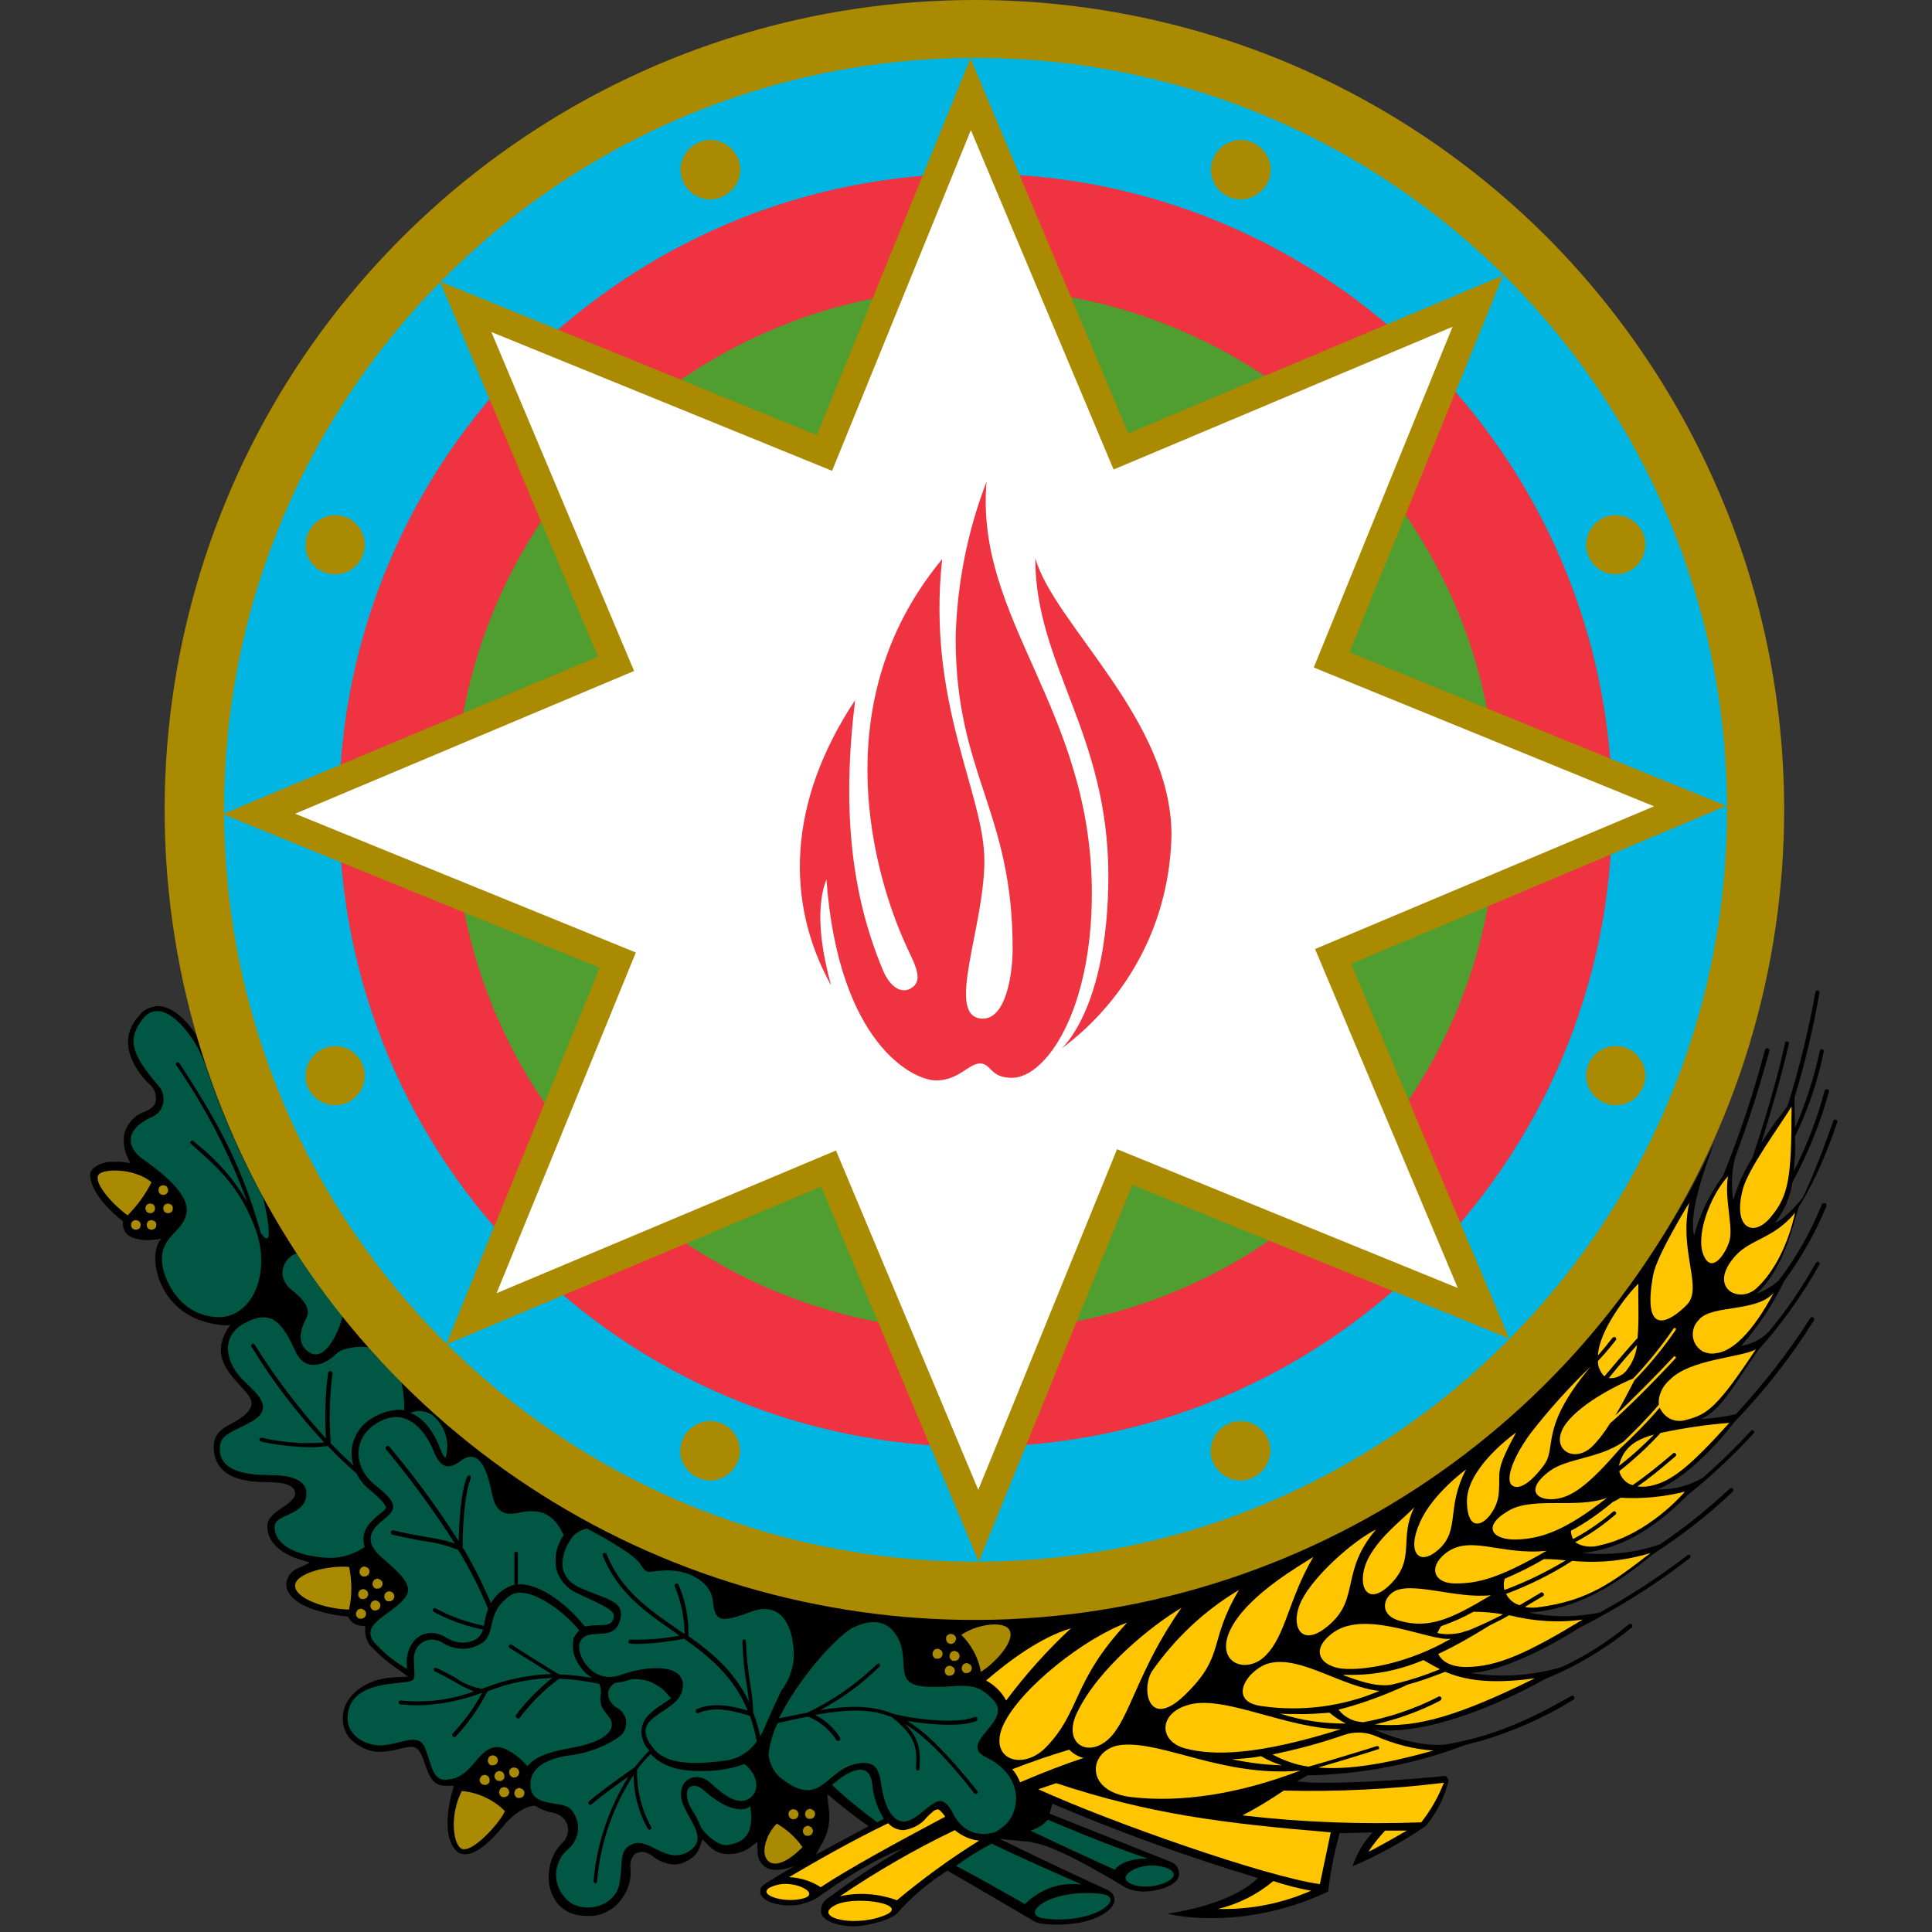 <svg width="300" height="300" viewBox="0 0 300 300" fill="none" xmlns="http://www.w3.org/2000/svg">
<rect x="0" y="0" width="300" height="300" fill="#333333" stroke="none"/>
<g clip-path="url(#clip0_151_10247)">
<path d="M126.703 287.973L127.919 285.744C128.73 284.19 128.932 282.365 128.662 280.676L128.459 278.581L129.743 279.663C131.162 280.811 132.514 281.892 133.932 282.906L134.878 283.581L126.703 287.973ZM285.284 174.257C285.284 174.19 285.284 174.19 285.284 174.122C285.284 174.054 285.284 174.054 285.284 173.987C285.284 173.919 285.216 173.919 285.216 173.919C285.216 173.919 285.149 173.852 285.081 173.852C285.014 173.852 285.014 173.852 284.946 173.852C284.878 173.852 284.878 173.852 284.811 173.852C284.743 173.852 284.743 173.919 284.743 173.919C284.743 173.919 284.676 173.987 284.676 174.054C283.257 178.109 281.635 182.365 279.946 185.946C278.932 187.163 277.041 189.392 275.622 189.865C277.041 188.041 277.987 185.879 278.324 183.581C280.757 179.122 282.649 174.392 284 169.527C284 169.46 284 169.46 284 169.392C284 169.325 284 169.325 283.932 169.257C283.932 169.19 283.865 169.19 283.865 169.19C283.865 169.19 283.797 169.122 283.73 169.122C283.662 169.122 283.662 169.122 283.595 169.122C283.527 169.122 283.527 169.122 283.459 169.19C283.392 169.19 283.392 169.257 283.392 169.257C283.392 169.325 283.324 169.325 283.324 169.392C282.176 173.717 280.554 177.906 278.527 181.892C278.73 180.068 278.797 178.311 278.73 176.487C280.757 172.298 282.243 167.906 283.189 163.311C283.189 163.244 283.189 163.244 283.189 163.176C283.189 163.108 283.189 163.109 283.122 163.041C283.122 162.973 283.054 162.973 283.054 162.973C283.054 162.973 282.986 162.906 282.919 162.906C282.851 162.906 282.784 162.906 282.716 162.973C282.649 163.041 282.581 163.108 282.581 163.176C281.703 167.298 280.419 171.284 278.73 175.136C278.73 173.919 278.662 172.838 278.662 171.96C278.662 171.419 278.662 170.879 278.662 170.406C280.284 165.068 281.568 159.663 282.514 154.19C282.514 154.122 282.514 154.122 282.514 154.054C282.514 153.987 282.514 153.987 282.446 153.919L282.378 153.852C282.311 153.852 282.311 153.784 282.243 153.784C282.176 153.784 282.108 153.784 282.041 153.852C281.973 153.919 281.905 153.987 281.905 154.054C280.824 160 279.405 165.879 277.581 171.69C277.108 172.365 276.635 173.041 276.162 173.649C275.892 173.919 275.689 174.19 275.554 174.392C274.946 175.271 274.203 176.352 273.459 177.568C275.081 172.365 276.77 166.554 277.784 162.027C277.784 161.96 277.784 161.892 277.716 161.825C277.649 161.757 277.581 161.69 277.514 161.69C277.446 161.69 277.378 161.69 277.311 161.757C277.243 161.825 277.176 161.892 277.176 161.96C276.095 167.163 274 174.122 272.108 179.798C270.824 181.825 269.811 184.054 269.135 186.352C268.797 184.122 268.865 181.825 269.473 179.595C271.5 174.19 273.257 168.717 274.743 163.176C274.743 163.108 274.743 163.109 274.743 163.041C274.743 162.973 274.743 162.973 274.676 162.906C274.676 162.838 274.608 162.838 274.608 162.838C274.608 162.838 274.541 162.771 274.473 162.771C274.405 162.771 274.405 162.771 274.338 162.771C274.27 162.771 274.27 162.771 274.203 162.838C274.135 162.838 274.135 162.906 274.135 162.906C274.135 162.973 274.068 162.973 274.068 163.041C272.311 169.663 270.149 176.217 267.581 182.5C267.514 182.568 267.514 182.636 267.514 182.636C265.487 185.406 263.932 188.514 263.054 191.892C262.108 187.906 265.216 180.203 266.162 177.433C256.5 198.649 241.027 215.136 221.432 228.311C201.838 241.487 178.932 248.852 155.284 249.595C154 249.663 152.649 249.663 151.365 249.663C124.068 249.663 97.581 240.811 75.757 224.392C53.932 207.973 38.054 186.892 30.486 160.676C28.932 158.379 26.703 156.217 24.473 156.217C23.865 156.284 23.324 156.419 22.784 156.69C22.243 156.96 21.838 157.365 21.5 157.838C17.243 162.568 22.649 167.906 23.324 168.446C23.662 168.784 23.932 169.19 24.068 169.595C24.203 170.068 24.27 170.541 24.203 170.946C24.068 171.69 23.459 172.23 22.446 172.636C21.635 172.906 20.959 173.379 20.351 174.054C19.811 174.73 19.405 175.473 19.27 176.284C19.135 177.298 19.27 178.311 19.608 179.257L20.216 180.608L18.73 180.406C18.459 180.406 18.054 180.406 17.716 180.406C16.568 180.338 15.419 180.676 14.473 181.419C14.27 181.622 14.135 181.825 14.068 182.027C14 182.23 14 182.5 14 182.703C14.405 186.217 19.135 189.663 19.135 189.663C19.068 189.933 19.068 190.271 19.135 190.541C19.203 190.811 19.338 191.149 19.473 191.352C19.676 191.622 19.878 191.825 20.149 191.96C20.419 192.095 20.689 192.23 21.027 192.298C21.635 192.5 22.311 192.568 22.986 192.568C23.257 192.568 23.527 192.568 23.797 192.5C23.797 192.5 24.608 192.433 25.081 192.365C22.716 194.527 24.27 204.73 34.338 205.744C34.811 205.811 35.284 205.811 35.757 205.744C31.095 212.095 39.068 215.338 39.068 217.906C39.068 218.987 37.784 220 36.635 220.676C35.081 221.554 33.189 222.23 33.189 224.663C33.189 227.433 34.811 230.136 41.162 230.136C43.392 230.136 45.824 230.338 45.824 231.96C45.824 232.636 44.946 233.379 44 233.987C42.851 234.798 41.5 235.608 41.5 237.027C41.5 237.365 41.432 240.406 46.162 242.027L48.122 242.636L46.297 243.514C45.757 243.717 45.351 244.054 45.014 244.46C44.676 244.933 44.473 245.406 44.473 245.946C44.405 247.365 45.622 248.717 48.189 249.73C50.081 250.406 52.041 250.879 54.068 251.014L54.203 251.352L54.405 251.622C54.608 251.825 54.811 252.027 55.081 252.163C55.351 252.298 55.622 252.365 55.892 252.433L56.703 252.5V253.311C56.703 253.852 56.838 254.325 57.041 254.798C57.243 255.271 57.581 255.676 57.986 256.014C59 257.095 60.149 258.041 61.365 258.919L63.392 260.338L60.959 260.473C57.108 260.676 53.865 262.973 53.324 265.811C53.189 266.487 53.189 267.163 53.324 267.838C53.459 268.514 53.73 269.122 54.135 269.73C55.284 271.014 56.905 271.892 58.595 272.027C58.73 272.027 58.932 272.027 59.068 272.027C60.149 271.96 61.23 271.825 62.311 271.487C64.338 271.014 65.013 271.014 65.892 273.649C66.635 275.811 67.176 277.298 69.203 277.298H70.487C70.487 277.298 67.919 284.798 71.027 287.568C71.432 287.838 71.905 287.973 72.378 287.906C74.068 287.906 76.365 285.744 78.122 283.581C80.554 280.676 82.581 280.406 82.851 280.406H83.122L83.324 280.541C84.135 281.014 85.013 281.352 85.96 281.487C86.432 281.622 86.905 281.825 87.311 282.163C87.716 282.5 87.987 282.973 88.122 283.446C88.257 283.987 88.257 284.527 88.054 285C87.919 285.541 87.581 285.946 87.176 286.284C85.892 287.636 85.216 289.46 85.216 291.284C85.149 292.095 85.284 292.906 85.554 293.717C85.824 294.46 86.23 295.203 86.77 295.811C87.311 296.352 87.987 296.825 88.73 297.095C89.473 297.365 90.284 297.5 91.027 297.5C91.973 297.568 92.987 297.433 93.865 297.027C94.743 296.622 95.554 296.081 96.162 295.338C97.378 293.919 98.054 292.095 97.919 290.203C97.851 289.865 97.851 289.46 97.919 289.122C97.987 288.784 98.189 288.446 98.392 288.108C98.527 287.906 98.73 287.771 99 287.703C99.203 287.636 99.473 287.568 99.676 287.568C100.216 287.568 100.689 287.771 101.095 288.041C102.108 288.919 103.392 289.46 104.676 289.527C105.622 289.527 106.568 289.122 107.311 288.581C107.919 288.176 108.392 287.568 108.662 286.825L109.068 285.608L110.014 286.554C110.419 286.96 110.892 287.365 111.432 287.568C111.973 287.838 112.581 287.906 113.189 287.906C114.338 287.906 115.419 287.568 116.365 286.96L117.581 286.014L117.649 287.568V287.771C117.649 288.176 117.784 288.581 117.986 288.987C118.189 289.325 118.459 289.663 118.865 289.933C120.554 291.014 123.527 289.663 123.527 289.663C123.527 289.663 119 292.298 118.459 292.771C118.324 292.906 118.189 293.041 118.122 293.244C118.054 293.446 118.054 293.649 118.054 293.852C118.257 295.338 120.892 295.879 122.649 295.879C123.257 295.879 123.865 295.811 124.405 295.676C125.284 295.473 126.095 295.136 126.838 294.73C126.838 294.73 134.541 289.054 140.284 287.027C136.162 289.392 132.243 292.027 128.392 294.865C128.054 295.136 127.784 295.406 127.649 295.811C127.514 296.217 127.446 296.622 127.514 297.027C127.919 298.784 131.5 299.122 132.514 299.122C134.338 299.122 138.122 298.244 139.338 297.095C139.405 297.027 139.473 296.96 139.541 296.825L139.608 296.757C141.703 294.46 144.068 292.433 146.703 290.744L147.108 290.473L147.581 290.744C150.216 292.23 155.689 295.473 158.595 297.163L159.473 297.703V297.636L160.419 298.244C160.824 298.514 161.365 298.649 161.838 298.717C162.649 298.852 163.459 298.852 164.338 298.852C169.405 298.852 172.986 296.825 173.054 295.068C173.054 294.73 172.986 294.392 172.784 294.122C172.581 293.852 172.311 293.649 172.041 293.514L171.973 293.446C169.608 292.433 161.162 288.446 155.216 285.541L160.081 286.014L160.486 286.149C163.459 286.487 170.689 290.608 174.676 293.041L174.811 293.108C175.689 293.514 176.635 293.717 177.581 293.717C179.541 293.717 182.716 292.906 183.054 291.284C183.122 290.811 183.054 290.406 182.851 290C182.649 289.595 182.311 289.325 181.838 289.122L162.986 281.622L163.392 280.136V280.068C173.865 284.527 184.541 288.379 195.351 291.622L194.405 292.433C193.122 293.446 189.338 295.946 181.23 297.163C183.73 297.703 186.365 297.906 188.932 297.838C194.946 297.703 200.824 296.284 206.23 293.717C206.568 290.879 207.108 288.041 207.851 285.271L207.986 284.663L213.122 284.527L212.041 285.879C211.162 287.095 210.486 288.446 210.014 289.798C214 288.108 217.851 285.946 221.432 283.514C223.122 281.419 224.338 279.054 224.946 276.419C224.811 276.217 224.676 275.946 224.473 275.744C219.338 276.352 205.824 277.23 201.432 276.622C201.635 276.419 202.581 275.946 203.054 275.676C210.892 275.541 218.662 274.122 226.095 271.487C227.243 271.014 228.459 270.676 229.676 270.406C234.811 268.919 239.743 266.757 244.338 263.919C244.405 263.919 244.405 263.852 244.405 263.852C244.405 263.852 244.473 263.784 244.473 263.717C244.473 263.649 244.473 263.649 244.473 263.581C244.473 263.514 244.473 263.514 244.405 263.446C244.405 263.379 244.338 263.379 244.338 263.379C244.338 263.379 244.27 263.311 244.203 263.311C244.135 263.311 244.135 263.311 244.068 263.311C244 263.311 244 263.311 243.932 263.379C235.689 268.108 230.486 269.798 224.541 270.879C219.608 271.419 213.392 268.581 213.392 268.581C220.689 269.527 231.635 265.338 240.014 260.676C244.811 258.717 249.338 256.014 253.392 252.703L253.459 252.636C253.459 252.568 253.459 252.568 253.459 252.5C253.459 252.433 253.459 252.433 253.459 252.365C253.459 252.298 253.459 252.298 253.392 252.23L253.324 252.163C253.257 252.163 253.257 252.163 253.189 252.163C253.122 252.163 253.122 252.163 253.054 252.163C252.986 252.163 252.986 252.163 252.919 252.23C249.743 254.865 246.297 257.095 242.514 258.852C237.919 260.203 233.122 260.541 228.392 259.798C233.459 259.392 240.081 256.014 245.351 252.703C251.365 249.663 257.041 246.081 262.378 241.96C262.446 241.892 262.514 241.825 262.514 241.757C262.514 241.69 262.514 241.622 262.446 241.554C262.378 241.487 262.311 241.419 262.243 241.419C262.176 241.419 262.108 241.419 262.041 241.487C257.716 244.798 253.189 247.771 248.392 250.406C244.743 251.149 240.959 251.149 237.311 250.406C244.878 249.933 250.959 246.081 256.635 241.352C261.027 238.514 265.216 235.271 269.068 231.622L269.135 231.554C269.135 231.487 269.135 231.487 269.135 231.419C269.135 231.352 269.135 231.352 269.135 231.284C269.135 231.217 269.068 231.217 269.068 231.149L269 231.081C268.932 231.081 268.932 231.081 268.865 231.081C268.797 231.081 268.797 231.081 268.73 231.081C268.662 231.081 268.662 231.149 268.595 231.149C265.216 234.325 261.568 237.23 257.784 239.798C253.865 241.149 249.743 241.554 245.622 241.149C252.716 240.473 258.054 236.149 262.041 232.163C265.689 229.257 269.135 226.014 272.311 222.568C272.378 222.5 272.378 222.433 272.378 222.365C272.378 222.298 272.311 222.23 272.311 222.163C272.243 222.095 272.176 222.095 272.108 222.095C272.041 222.095 271.973 222.095 271.905 222.163C269.541 224.73 266.973 227.23 264.338 229.527C262.176 230.744 259.743 231.352 257.243 231.284C260.622 230.203 265.824 225.406 269.203 220.946C273.865 216.081 278.054 210.811 281.635 205.068C281.635 205 281.703 205 281.703 204.933C281.703 204.865 281.703 204.865 281.703 204.798C281.703 204.73 281.703 204.73 281.635 204.663C281.635 204.595 281.568 204.595 281.568 204.595C281.5 204.595 281.5 204.527 281.432 204.527C281.365 204.527 281.365 204.527 281.297 204.527C281.23 204.527 281.23 204.527 281.162 204.595C281.095 204.595 281.095 204.663 281.095 204.663C277.716 210 273.797 215 269.541 219.595C267.784 220 265.959 220.271 264.135 220.338C267.378 218.919 269.27 214.933 273.054 209.595C276.703 205.541 279.878 201.081 282.514 196.352C282.581 196.284 282.581 196.217 282.514 196.149C282.514 196.081 282.446 196.014 282.378 195.946C282.311 195.879 282.243 195.879 282.176 195.946C282.108 195.946 282.041 196.014 281.973 196.081C279.878 199.865 277.446 203.446 274.676 206.757C273.527 207.973 271.973 208.717 270.351 208.987C273.054 205.946 275.284 202.568 277.041 198.919C279.676 195.338 281.905 191.419 283.595 187.298C283.595 187.23 283.595 187.23 283.595 187.163C283.595 187.095 283.595 187.095 283.595 187.027C283.595 186.96 283.527 186.96 283.527 186.892C283.527 186.892 283.459 186.825 283.392 186.825C283.324 186.825 283.324 186.825 283.257 186.825C283.189 186.825 283.189 186.825 283.122 186.825C283.054 186.825 283.054 186.892 282.986 186.892L282.919 186.96C281.23 191.217 279 195.136 276.23 198.784C275.216 199.73 274.068 200.406 272.784 200.879C276.635 197.163 277.986 192.027 279.27 187.5C281.838 183.379 283.73 178.852 285.284 174.257Z" fill="black"/>
<path d="M45.076 200.135C47.982 202.365 48.117 203.648 47.509 204.797C46.901 205.946 45.684 208.851 48.32 210.135C50.482 211.216 52.576 207.027 53.184 204.392C50.684 201.216 48.32 197.973 46.09 194.594C45.549 194.797 45.076 195.067 44.671 195.54C44.266 196.013 44.063 196.486 43.928 197.027C43.793 197.567 43.86 198.175 44.063 198.716C44.333 199.324 44.671 199.797 45.076 200.135Z" fill="#005844"/>
<path d="M68.456 225.202C68.727 225.945 69.064 226.351 69.2 226.351C69.537 225.202 69.537 223.986 69.2 222.837C68.862 221.689 68.186 220.675 67.308 219.864C66.835 219.459 66.227 219.256 65.551 219.121C64.943 219.053 64.267 219.121 63.727 219.391C66.632 220.54 67.983 223.918 68.456 225.202Z" fill="#005844"/>
<path d="M135.483 277.297C135.01 271.756 129.199 277.162 129.199 277.162C131.429 279.256 133.726 281.148 136.226 282.972C136.767 282.702 136.699 282.702 137.24 282.432L136.834 281.689C136.091 280.337 135.618 278.851 135.483 277.297Z" fill="#005844"/>
<path d="M115.146 280.946C112.916 280.946 110.822 279.324 109.335 278.04C109.335 278.04 108.051 276.757 107.038 277.567C106.295 278.175 106.768 279.865 107.308 280.811C107.984 281.757 108.457 282.77 108.862 283.784C109.673 285 111.633 286.757 113.051 286.486C115.551 286.081 117.173 284.797 116.497 280.473C116.092 280.811 115.619 280.946 115.146 280.946Z" fill="#005844"/>
<path d="M39.807 191.216C37.375 184.459 33.997 181.486 30.213 178.108L29.672 177.635C29.605 177.567 29.605 177.5 29.537 177.432C29.537 177.365 29.537 177.297 29.605 177.229C29.672 177.162 29.74 177.162 29.808 177.094C29.875 177.094 29.943 177.094 30.01 177.162L30.551 177.635C33.726 180.135 36.361 183.175 38.389 186.621C35.618 179.121 31.902 171.959 27.375 165.405C27.308 165.338 27.308 165.27 27.308 165.202C27.308 165.135 27.375 165.067 27.443 165C27.51 164.932 27.578 164.932 27.645 164.932C27.713 164.932 27.78 165 27.848 165.067C33.118 173.175 37.375 180.27 40.483 191.419C43.051 195.135 40.889 186.081 40.889 186.081V186.013C37.172 179.256 34.132 172.162 31.699 164.797L31.632 164.729C30.28 160.946 25.213 154.121 22.105 158.311C20.01 161.081 19.943 163.243 24.605 168.581C24.943 168.919 25.145 169.392 25.28 169.797C25.416 170.27 25.416 170.743 25.348 171.216C25.28 171.689 25.078 172.094 24.808 172.5C24.537 172.905 24.132 173.175 23.726 173.378C18.861 175.54 20.01 178.446 22.105 179.932C23.524 180.946 29.267 184.865 28.997 188.04C28.726 191.283 25.01 191.689 25.145 195.743C25.213 198.311 27.78 204.459 33.997 204.527C38.861 204.527 42.105 198.311 39.807 191.216Z" fill="#005844"/>
<path d="M57.171 209.189C55.82 208.986 53.117 209.256 52.239 210.202C50.888 211.621 47.509 213.513 45.82 209.729C43.861 205.405 42.104 203.108 37.847 205.54C33.59 207.972 35.752 212.499 37.847 214.391C39.942 216.418 42.712 218.648 39.063 220.743C36.09 222.432 34.131 222.635 34.131 224.932C34.131 226.621 34.874 229.053 41.766 229.053C44.469 229.053 47.712 229.459 47.577 232.094C47.374 235.472 42.644 234.999 42.644 237.094C42.577 239.324 44.942 241.486 50.685 241.891C52.779 242.026 54.874 241.418 56.631 240.202C56.496 239.797 56.428 239.391 56.428 238.918C56.496 237.162 57.847 235.945 59.334 234.797C59.874 234.391 59.942 234.121 59.942 234.121C59.942 233.986 59.806 233.31 57.577 231.486C56.631 230.743 55.888 229.864 55.347 228.783C53.861 227.499 52.374 226.08 50.888 224.526C49.942 224.662 48.996 224.729 48.05 224.729C45.55 224.662 42.982 224.391 40.55 223.851C40.482 223.851 40.415 223.783 40.347 223.716C40.279 223.648 40.279 223.58 40.279 223.513C40.279 223.445 40.347 223.378 40.415 223.31C40.482 223.243 40.55 223.243 40.617 223.243C43.793 223.986 47.104 224.256 50.347 223.986C46.09 219.391 42.306 214.459 39.063 209.121C38.996 209.053 38.996 208.986 38.996 208.918C38.996 208.851 39.063 208.783 39.131 208.716C39.198 208.648 39.266 208.648 39.334 208.648C39.401 208.648 39.469 208.716 39.536 208.783C42.779 213.986 46.496 218.851 50.617 223.378C50.415 219.999 50.482 216.553 50.955 213.175C50.955 213.108 50.955 213.108 51.023 213.04C51.023 212.972 51.09 212.972 51.09 212.972C51.09 212.972 51.158 212.905 51.225 212.905C51.293 212.905 51.293 212.905 51.361 212.905C51.428 212.905 51.428 212.905 51.496 212.972C51.563 212.972 51.563 213.04 51.563 213.04C51.563 213.04 51.631 213.108 51.631 213.175C51.631 213.243 51.631 213.243 51.631 213.31C51.158 216.891 51.09 220.54 51.361 224.121C52.509 225.337 53.725 226.486 54.874 227.567C54.469 226.148 54.469 224.662 55.077 223.31C55.617 221.959 56.631 220.81 57.915 220.135C59.131 219.391 60.482 218.986 61.834 218.918C62.171 218.918 62.442 218.918 62.779 218.986C62.779 217.432 62.644 215.81 62.239 214.324C60.347 212.635 58.725 210.945 57.171 209.189Z" fill="#005844"/>
<path d="M67.309 225.27C66.025 222.162 62.984 218.041 58.255 221.149C54.876 223.378 54.741 227.77 58.255 230.608C61.228 232.973 62.038 234.054 59.673 235.878C57.309 237.703 56.498 239.46 59.403 241.96C62.309 244.46 64.201 246.216 62.984 247.973C60.89 250.878 55.147 252.23 58.593 255.541C59.944 256.96 61.498 258.176 63.187 259.122C63.187 258.919 63.187 258.784 63.187 258.514C63.12 257.838 63.187 257.095 63.39 256.487C63.593 255.811 63.93 255.203 64.403 254.662C64.741 254.324 65.147 254.054 65.552 253.851C66.025 253.649 66.498 253.581 66.971 253.581C67.714 253.581 68.457 253.784 69.133 254.189C69.944 254.73 70.89 255.068 71.903 255.068C72.647 255.068 73.322 254.865 73.93 254.527C74.471 254.189 74.809 253.649 75.011 253.041C72.376 252.5 69.809 251.622 67.444 250.338C67.376 250.338 67.376 250.27 67.309 250.27C67.309 250.27 67.241 250.203 67.241 250.135C67.241 250.068 67.241 250.068 67.241 250C67.241 249.933 67.241 249.933 67.241 249.865C67.241 249.797 67.309 249.797 67.309 249.797C67.309 249.797 67.376 249.73 67.444 249.73C67.511 249.73 67.511 249.73 67.579 249.73C67.647 249.73 67.647 249.73 67.714 249.797C70.011 251.014 72.511 251.892 75.011 252.433C75.079 252.433 75.079 252.433 75.147 252.5V252.433C75.282 251.554 75.484 250.608 75.822 249.797C75.822 249.797 75.755 249.797 75.755 249.73C74.471 246.622 72.917 243.581 71.16 240.676C69.471 240 67.714 239.527 65.957 239.324C64.403 239.054 62.647 238.716 60.957 238.311C60.89 238.311 60.89 238.311 60.822 238.243C60.755 238.243 60.755 238.176 60.755 238.176C60.755 238.108 60.687 238.108 60.687 238.041C60.687 237.973 60.687 237.973 60.687 237.906C60.687 237.838 60.687 237.838 60.755 237.77L60.822 237.703C60.89 237.703 60.89 237.703 60.957 237.635C61.025 237.635 61.025 237.635 61.093 237.635C62.782 238.041 64.538 238.378 66.093 238.649C67.647 238.851 69.133 239.189 70.62 239.662C67.376 234.595 63.795 229.662 59.944 225.068C59.944 225.068 59.876 225 59.876 224.933C59.876 224.865 59.876 224.865 59.876 224.797C59.876 224.73 59.876 224.73 59.944 224.662C59.944 224.595 60.011 224.595 60.011 224.595C60.011 224.595 60.079 224.527 60.147 224.527C60.214 224.527 60.214 224.527 60.282 224.527C60.349 224.527 60.349 224.527 60.417 224.595C60.484 224.595 60.484 224.662 60.484 224.662C64.403 229.324 67.984 234.189 71.228 239.324C71.295 234.797 71.836 230.676 72.579 229.257C72.647 229.189 72.714 229.122 72.782 229.122C72.849 229.122 72.917 229.122 72.984 229.122C73.052 229.189 73.12 229.257 73.12 229.324C73.12 229.392 73.12 229.46 73.12 229.527C72.511 230.743 71.836 234.865 71.836 240.27C73.525 243.041 74.944 245.946 76.228 248.919C76.768 248.041 77.444 247.297 78.322 246.757C78.795 246.419 79.336 246.216 79.876 246.081V241.216C79.876 241.149 79.876 241.081 79.944 241.014C80.011 240.946 80.079 240.946 80.147 240.946C80.214 240.946 80.282 240.946 80.349 241.014C80.417 241.081 80.417 241.149 80.417 241.216V246.014C80.552 246.014 80.62 246.014 80.755 246.014C84.133 246.014 88.322 249.392 90.822 252.568C91.498 252.433 92.106 252.365 92.782 252.365C94.538 252.365 94.944 252.162 95.214 251.419C95.552 250.406 95.214 250 91.43 248.243C90.957 248.041 90.417 247.77 89.876 247.5C88.998 247.162 88.255 246.622 87.647 245.946C87.038 245.27 86.565 244.46 86.363 243.514C86.228 242.635 86.228 241.689 86.43 240.811C86.633 239.933 87.038 239.122 87.511 238.378C86.43 235.946 84.741 234.122 81.093 234.797C79.403 235.135 77.174 235.743 76.43 232.095C75.687 228.378 74.538 225 71.836 226.622C69.944 228.108 68.525 228.378 67.309 225.27Z" fill="#005844"/>
<path d="M123.12 258.581C123.66 255.608 122.782 247.973 116.633 250.27C111.768 252.094 111.025 251.757 110.687 248.581C110.349 245.405 106.633 243.784 103.525 243.851C100.484 243.919 100.552 244.662 99.403 242.838C98.255 241.013 91.16 237.365 91.16 237.365C90.349 237.5 89.606 237.905 88.998 238.513C87.309 240.676 85.957 244.594 89.944 246.486C93.998 248.378 97.106 248.446 96.295 251.554C95.282 255.338 91.025 252.297 90.011 255.135C89.403 256.892 91.971 261.689 96.43 260.067C100.349 258.649 105.755 258.311 106.025 261.419C106.43 266.351 96.701 265.946 101.633 271.689C103.998 274.392 109.403 273.851 113.187 273.311C114.944 272.905 116.498 271.892 117.511 270.405C117.241 269.054 116.903 267.703 116.43 266.419C112.714 265.27 110.417 265.135 108.457 266.013C108.39 266.013 108.322 266.013 108.255 266.013C108.187 266.013 108.12 265.946 108.052 265.878C108.052 265.811 107.984 265.743 108.052 265.608C108.052 265.54 108.12 265.473 108.187 265.405C110.552 264.392 113.052 264.73 116.093 265.608C113.93 260.338 110.147 257.23 106.228 254.459C103.863 254.932 101.498 255.203 99.066 255.27C98.66 255.27 98.255 255.27 97.849 255.203C97.782 255.203 97.782 255.203 97.714 255.203C97.647 255.203 97.647 255.135 97.647 255.135C97.647 255.135 97.579 255.067 97.579 255C97.579 254.932 97.579 254.932 97.579 254.865C97.579 254.797 97.647 254.73 97.714 254.662C97.782 254.594 97.849 254.594 97.917 254.594C100.484 254.662 102.984 254.459 105.484 253.986L104.674 253.378C100.349 250.405 95.89 247.297 93.593 241.554C93.593 241.486 93.593 241.419 93.593 241.284C93.593 241.216 93.66 241.149 93.795 241.149C93.863 241.149 93.93 241.149 94.066 241.149C94.133 241.149 94.201 241.216 94.201 241.351C96.43 246.892 100.62 249.797 105.079 252.905C105.484 253.176 105.89 253.446 106.295 253.716C106.295 251.216 105.755 248.716 104.809 246.419C104.809 246.351 104.809 246.351 104.741 246.284C104.741 246.216 104.741 246.216 104.741 246.149C104.741 246.081 104.741 246.081 104.809 246.013L104.876 245.946C104.944 245.946 104.944 245.946 105.011 245.878C105.079 245.878 105.079 245.878 105.147 245.878C105.214 245.878 105.214 245.878 105.282 245.946L105.349 246.013C106.43 248.513 106.971 251.284 106.903 253.986V254.054C110.552 256.622 114.065 259.527 116.295 264.257C116.228 263.513 116.093 262.567 115.957 261.622C115.552 259.392 115.349 257.162 115.282 254.865C115.282 254.797 115.282 254.797 115.282 254.73C115.282 254.662 115.349 254.662 115.349 254.662L115.417 254.594C115.484 254.594 115.484 254.594 115.552 254.594C115.62 254.594 115.62 254.594 115.687 254.594C115.755 254.594 115.755 254.662 115.755 254.662L115.822 254.73C115.822 254.797 115.822 254.797 115.822 254.865C115.89 257.094 116.16 259.324 116.498 261.554C116.768 262.973 116.903 264.459 116.971 265.946C117.444 267.162 117.782 268.378 118.052 269.594C118.255 269.257 118.457 268.919 118.593 268.513C119.471 266.486 120.484 264.257 121.363 262.432C122.309 261.284 122.782 259.932 123.12 258.581Z" fill="#005844"/>
<path d="M115.617 273.919C113.387 274.73 110.955 275.068 108.59 275C105.347 275 102.982 274.257 101.292 272.635C101.225 272.568 101.09 272.432 101.022 272.365C100.279 273.108 99.536 273.919 98.928 274.797C98.86 277.905 99.603 280.946 101.09 283.649C101.157 283.716 101.157 283.784 101.157 283.851C101.157 283.919 101.09 283.987 101.022 284.054C100.955 284.122 100.887 284.122 100.82 284.122C100.752 284.122 100.684 284.054 100.617 283.987C99.13 281.419 98.387 278.514 98.387 275.608C95.144 280.608 93.184 286.284 92.711 292.162C92.711 292.23 92.644 292.297 92.644 292.365C92.576 292.432 92.509 292.432 92.441 292.432C92.374 292.432 92.306 292.365 92.238 292.297C92.171 292.23 92.171 292.162 92.171 292.095C92.644 286.351 94.536 280.811 97.576 275.878C96.022 276.96 93.387 278.851 91.833 280.203C91.766 280.27 91.698 280.27 91.63 280.27C91.563 280.27 91.495 280.203 91.428 280.135C91.36 280.068 91.36 280 91.36 279.932C91.36 279.865 91.36 279.797 91.428 279.73C93.793 277.703 98.32 274.595 98.59 274.392C99.266 273.514 100.009 272.635 100.82 271.824C100.414 271.419 100.076 270.878 99.874 270.338C99.671 269.797 99.536 269.189 99.603 268.581C99.806 266.689 101.428 265.541 102.914 264.595C103.387 264.257 103.792 263.987 104.198 263.716C103.725 263.176 103.387 262.77 103.117 262.5C102.441 261.892 101.63 261.419 100.82 261.081C99.941 260.811 99.063 260.676 98.117 260.743C97.914 260.811 97.779 260.811 97.576 260.878C96.968 261.081 96.293 261.284 95.617 261.284C93.657 262.297 94.401 264.392 95.82 265.203C96.225 265.405 96.63 265.743 96.833 266.149C97.103 266.554 97.238 267.027 97.238 267.5C97.238 267.973 97.103 268.446 96.901 268.851C96.698 269.257 96.293 269.595 95.887 269.865C93.522 271.419 90.82 272.365 87.982 272.635C84.13 273.311 82.509 274.865 82.374 276.757C82.103 280.946 87.238 279.392 88.657 280.946C89.063 281.419 89.333 281.892 89.536 282.5C89.738 283.041 89.806 283.649 89.738 284.257C89.671 284.865 89.536 285.405 89.198 285.946C88.928 286.487 88.522 286.892 88.049 287.297C87.509 287.77 87.036 288.378 86.766 289.122C86.495 289.797 86.293 290.541 86.36 291.284C86.36 292.027 86.563 292.77 86.901 293.446C87.238 294.122 87.711 294.73 88.252 295.203C90.752 297.23 95.414 296.081 96.157 292.635C96.833 289.257 95.887 287.162 98.387 286.284C100.887 285.405 103.59 289.662 107.036 287.432C110.482 285.203 105.887 281.824 105.752 278.851C105.617 275.878 108.455 275.203 110.211 276.757C111.968 278.311 114.603 280.811 116.63 279.054C117.982 277.838 117.644 275.541 115.617 273.919Z" fill="#005844"/>
<path d="M156.429 283.04C158.658 280.338 158.456 275.473 153.185 272.905C148.456 270.608 157.442 267.365 154.266 263.986C151.091 260.54 149.199 262.23 143.658 261.892C138.118 261.554 141.969 257.23 138.726 253.311C137.172 251.419 134.807 251.554 132.239 252.838C129.334 254.662 123.793 261.013 120.956 266.824C122.51 266.486 123.996 266.216 125.348 265.946C129.334 264.054 132.983 261.486 136.158 258.446C136.226 258.378 136.293 258.378 136.361 258.311C136.429 258.311 136.496 258.311 136.564 258.378C136.631 258.446 136.631 258.513 136.631 258.581C136.631 258.648 136.631 258.716 136.564 258.784C133.861 261.486 130.753 263.716 127.375 265.54C131.969 264.797 135.347 264.797 138.591 266.081C141.226 266.824 148.456 267.838 151.293 266.621C151.361 266.621 151.429 266.554 151.564 266.621C151.631 266.621 151.699 266.689 151.766 266.757C151.766 266.824 151.766 266.892 151.766 267.027C151.766 267.094 151.699 267.162 151.631 267.23C149.199 268.243 144.131 267.77 140.888 267.23C144.064 269.189 147.375 272.635 151.766 278.108C151.834 278.175 151.834 278.243 151.834 278.311C151.834 278.378 151.766 278.446 151.699 278.513C151.631 278.581 151.564 278.581 151.496 278.581C151.429 278.581 151.361 278.513 151.293 278.446C146.969 272.973 143.726 269.662 140.55 267.703C142.983 270.203 142.915 272.162 142.78 274.662C142.78 274.73 142.712 274.797 142.712 274.865C142.645 274.932 142.577 274.932 142.51 274.932C142.442 274.932 142.375 274.865 142.307 274.797C142.239 274.73 142.239 274.662 142.239 274.594C142.375 271.621 142.442 269.73 138.456 266.621C135.077 265.27 131.564 265.405 126.564 266.284C128.185 267.094 129.469 268.311 130.415 269.797C130.415 269.865 130.483 269.865 130.483 269.932C130.483 270 130.483 270 130.483 270.067C130.483 270.135 130.483 270.135 130.415 270.203L130.348 270.27C130.28 270.27 130.28 270.338 130.212 270.338C130.145 270.338 130.145 270.338 130.077 270.338C130.01 270.338 130.01 270.338 129.942 270.27L129.875 270.203C128.861 268.581 127.307 267.297 125.483 266.554C123.996 266.824 122.442 267.162 120.753 267.567C120.01 269.121 119.537 270.743 119.334 272.432C119.402 273.176 119.672 273.919 120.01 274.594C120.415 275.27 120.888 275.878 121.496 276.284C127.712 281.013 128.253 274.392 133.523 273.784C137.78 273.311 136.023 277.567 138.05 281.148C140.077 284.662 142.51 281.824 144.064 280.675C145.618 279.527 146.564 278.716 148.185 281.959C148.591 282.703 149.131 283.311 149.807 283.851C150.483 284.324 151.293 284.662 152.104 284.73C152.915 284.865 153.793 284.73 154.604 284.459C155.145 284.121 155.888 283.648 156.429 283.04Z" fill="#005844"/>
<path d="M88.322 271.486C91.903 270.878 95.011 269.729 95.011 267.702C95.011 266.351 92.714 265.607 93.322 262.972C93.322 262.432 93.255 261.959 93.052 261.418C92.984 261.418 92.917 261.486 92.849 261.418C90.89 261.013 88.863 260.743 86.836 260.675C84.471 262.364 82.444 264.459 80.687 266.756C80.687 266.824 80.62 266.824 80.552 266.824C80.484 266.824 80.484 266.824 80.417 266.824C80.349 266.824 80.282 266.824 80.214 266.756L80.147 266.689C80.147 266.689 80.079 266.621 80.079 266.553C80.079 266.486 80.079 266.486 80.079 266.418C80.079 266.351 80.079 266.351 80.147 266.283C81.768 264.121 83.66 262.229 85.755 260.54C82.309 260.675 78.93 261.351 75.687 262.634C74.403 265.202 72.714 267.567 70.755 269.662C70.755 269.662 70.687 269.729 70.62 269.729C70.552 269.729 70.552 269.729 70.484 269.729C70.417 269.729 70.417 269.729 70.349 269.662C70.282 269.662 70.282 269.594 70.282 269.594C70.282 269.594 70.214 269.526 70.214 269.459C70.214 269.391 70.214 269.391 70.214 269.324C70.214 269.256 70.214 269.256 70.282 269.189C70.282 269.121 70.349 269.121 70.349 269.121C72.106 267.229 73.66 265.134 74.876 262.837C71.701 264.053 68.322 264.729 64.944 264.797C63.998 264.797 63.12 264.729 62.174 264.662C62.106 264.662 62.038 264.594 61.971 264.526C61.903 264.459 61.903 264.391 61.903 264.324C61.903 264.256 61.971 264.189 62.038 264.121C62.106 264.053 62.174 264.053 62.241 264.053C66.093 264.459 70.011 263.986 73.593 262.634C72.511 262.229 71.43 261.689 70.484 261.08C69.538 260.54 68.525 259.999 67.511 259.526C67.444 259.526 67.444 259.459 67.444 259.459L67.376 259.391C67.376 259.324 67.376 259.324 67.376 259.256C67.376 259.189 67.376 259.189 67.376 259.121C67.376 259.053 67.444 258.986 67.511 258.986C67.579 258.986 67.647 258.986 67.714 258.986C68.795 259.459 69.809 259.999 70.755 260.54C71.971 261.418 73.322 261.959 74.809 262.229L75.214 262.094C78.525 260.81 82.038 260.067 85.62 259.932C83.322 258.513 79.133 255.878 79.133 255.878C79.066 255.81 78.998 255.743 78.998 255.675C78.998 255.607 78.998 255.54 79.066 255.472C79.133 255.405 79.201 255.337 79.268 255.337C79.336 255.337 79.403 255.337 79.471 255.405C79.538 255.472 85.011 258.986 86.836 259.999C88.593 260.067 90.282 260.27 91.971 260.54C91.228 260.134 90.552 259.459 90.079 258.783C89.606 258.175 89.268 257.432 89.066 256.689C88.93 255.945 88.93 255.134 89.066 254.324C89.336 253.918 89.606 253.513 89.944 253.175C87.174 249.729 81.701 246.013 79.201 247.77C75.214 250.54 77.241 253.851 74.606 255.27C73.66 255.81 72.647 256.08 71.566 256.013C70.484 255.945 69.471 255.607 68.593 254.999C68.12 254.729 67.579 254.594 67.038 254.594C66.498 254.594 65.957 254.797 65.552 255.067C65.079 255.337 64.741 255.81 64.538 256.283C64.336 256.756 64.201 257.297 64.268 257.837C64.336 261.013 64.876 261.013 62.174 261.283C59.674 261.553 54.809 261.891 54.066 265.81C53.322 269.729 57.241 270.945 58.593 271.013C61.836 271.216 64.944 268.648 66.025 271.486C67.106 274.256 67.174 276.418 69.201 276.351C73.457 276.216 73.93 271.486 77.106 271.283C78.525 271.216 80.755 272.837 81.903 274.256C82.849 273.04 84.809 272.094 88.322 271.486Z" fill="#005844"/>
<path d="M178.323 288.648C171.498 286.351 162.714 282.567 162.714 282.567C161.971 283.378 161.025 283.986 160.012 284.256C164.471 286.418 173.12 290.337 173.12 290.337C173.998 288.918 177.106 288.445 178.323 288.648Z" fill="#005844"/>
<path d="M170.754 294.054C162.714 293.243 158.187 297.432 162.173 297.905C170.078 298.918 175.281 294.459 170.754 294.054Z" fill="#005844"/>
<path d="M181.159 290.067C177.51 288.716 173.118 291.216 175.415 292.432C178.523 294.054 184.807 291.486 181.159 290.067Z" fill="#005844"/>
<path d="M167.984 292.635C165.079 291.351 159.335 288.851 153.998 286.283C152.038 287.297 150.214 288.445 148.457 289.729C153.052 292.162 157.511 294.729 159.133 295.675C160.281 294.526 161.7 293.648 163.187 293.108C164.741 292.567 166.43 292.432 167.984 292.635Z" fill="#005844"/>
<path d="M151.365 0C126.5 0 102.176 7.365 81.5 21.216C60.825 35.068 44.676 54.662 35.149 77.635C25.622 100.608 23.122 125.878 27.987 150.338C32.852 174.73 44.811 197.162 62.379 214.73C79.946 232.297 102.379 244.324 126.771 249.122C151.163 253.987 176.433 251.486 199.406 241.959C222.379 232.432 242.041 216.284 255.825 195.608C269.676 174.932 277.041 150.608 277.041 125.743C277.041 109.257 273.798 92.838 267.446 77.635C261.095 62.365 251.838 48.514 240.217 36.824C228.527 25.135 214.676 15.878 199.406 9.527C184.203 3.243 167.852 0 151.365 0Z" fill="#AA8A00"/>
<path d="M268.174 126.009C268.319 61.526 216.194 9.134 151.748 8.988C87.303 8.842 34.941 60.998 34.795 125.481C34.649 189.964 86.775 242.356 151.22 242.502C215.666 242.647 268.028 190.492 268.174 126.009Z" fill="#00B5E2"/>
<path d="M151.5 224.662C206.094 224.662 250.351 180.405 250.351 125.811C250.351 71.217 206.094 26.959 151.5 26.959C96.906 26.959 52.648 71.217 52.648 125.811C52.648 180.405 96.906 224.662 151.5 224.662Z" fill="#EF3340"/>
<path d="M232.432 126.264C232.72 81.559 196.713 45.085 152.007 44.797C107.302 44.51 70.828 80.517 70.54 125.223C70.253 169.928 106.26 206.402 150.965 206.689C195.671 206.977 232.145 170.97 232.432 126.264Z" fill="#509E2F"/>
<path d="M149.271 253.852C150.826 255.406 151.907 257.365 152.312 259.595C154.542 258.244 157.785 254.663 156.704 253.041C155.961 251.757 152.042 252.027 149.271 253.852Z" fill="#AA8A00"/>
<path d="M145.556 256.014C145.421 256.014 145.285 256.082 145.15 256.149C145.015 256.217 144.948 256.352 144.88 256.487C144.812 256.622 144.813 256.757 144.813 256.96C144.813 257.095 144.948 257.23 145.015 257.366C145.15 257.501 145.285 257.568 145.421 257.568C145.556 257.568 145.758 257.568 145.894 257.501C146.029 257.433 146.164 257.366 146.231 257.23C146.299 257.095 146.367 256.96 146.367 256.825C146.367 256.622 146.299 256.42 146.164 256.284C145.961 256.149 145.758 256.014 145.556 256.014Z" fill="#AA8A00"/>
<path d="M148.46 254.46C148.46 254.325 148.393 254.19 148.325 254.055C148.258 253.919 148.122 253.852 147.987 253.784C147.852 253.717 147.717 253.717 147.514 253.717C147.379 253.717 147.244 253.852 147.109 253.919C146.974 254.055 146.906 254.19 146.906 254.325C146.906 254.46 146.906 254.663 146.974 254.798C147.041 254.933 147.109 255.068 147.244 255.136C147.379 255.203 147.514 255.271 147.649 255.271C147.785 255.271 147.852 255.271 147.92 255.203C147.987 255.136 148.122 255.136 148.19 255.068C148.258 255.001 148.325 254.933 148.325 254.798C148.46 254.663 148.46 254.528 148.46 254.46Z" fill="#AA8A00"/>
<path d="M148.192 256.352C148.057 256.352 147.922 256.42 147.787 256.487C147.652 256.555 147.584 256.69 147.517 256.825C147.449 256.96 147.449 257.095 147.449 257.298C147.449 257.433 147.584 257.568 147.652 257.703C147.787 257.839 147.922 257.906 148.057 257.906C148.192 257.906 148.395 257.906 148.53 257.839C148.665 257.771 148.801 257.703 148.868 257.568C148.936 257.433 149.003 257.298 149.003 257.163C149.003 257.028 149.003 256.96 148.936 256.893C148.868 256.825 148.868 256.69 148.801 256.622C148.733 256.555 148.665 256.487 148.53 256.487C148.395 256.352 148.26 256.352 148.192 256.352Z" fill="#AA8A00"/>
<path d="M150.083 258.244C149.948 258.244 149.813 258.311 149.678 258.379C149.543 258.446 149.475 258.581 149.407 258.717C149.34 258.852 149.34 258.987 149.34 259.19C149.34 259.325 149.475 259.46 149.543 259.595C149.678 259.73 149.813 259.798 149.948 259.798C150.083 259.798 150.286 259.798 150.421 259.73C150.556 259.663 150.691 259.595 150.759 259.46C150.826 259.325 150.894 259.19 150.894 259.054C150.894 258.852 150.826 258.649 150.691 258.514C150.488 258.379 150.286 258.244 150.083 258.244Z" fill="#AA8A00"/>
<path d="M147.448 258.649C147.313 258.649 147.178 258.717 147.043 258.784C146.908 258.852 146.84 258.987 146.773 259.122C146.705 259.257 146.705 259.392 146.705 259.595C146.705 259.73 146.84 259.865 146.908 260C147.043 260.135 147.178 260.203 147.313 260.203C147.448 260.203 147.651 260.203 147.786 260.135C147.921 260.068 148.056 260 148.124 259.865C148.192 259.73 148.259 259.595 148.259 259.46C148.259 259.257 148.192 259.054 148.056 258.919C147.854 258.784 147.651 258.649 147.448 258.649Z" fill="#AA8A00"/>
<path d="M120.623 283.175C118.934 284.797 117.92 288.108 119.474 289.121C121.366 290.337 124.61 286.824 124.61 286.824C123.596 285.337 122.245 284.121 120.623 283.175Z" fill="#AA8A00"/>
<path d="M124.001 281.689C124.001 281.554 123.934 281.419 123.866 281.284C123.799 281.149 123.663 281.081 123.528 281.013C123.393 280.946 123.258 280.946 123.055 280.946C122.92 280.946 122.785 281.081 122.65 281.149C122.515 281.284 122.447 281.419 122.447 281.554C122.447 281.689 122.447 281.892 122.515 282.027C122.582 282.162 122.65 282.297 122.785 282.365C122.92 282.432 123.055 282.5 123.191 282.5C123.393 282.5 123.596 282.432 123.731 282.297C123.934 282.094 124.001 281.892 124.001 281.689Z" fill="#AA8A00"/>
<path d="M125.759 280.878C125.624 280.878 125.489 280.945 125.353 281.013C125.218 281.081 125.151 281.216 125.083 281.351C125.016 281.486 125.016 281.621 125.016 281.824C125.016 281.959 125.151 282.094 125.218 282.229C125.353 282.364 125.489 282.432 125.624 282.432C125.759 282.432 125.962 282.432 126.097 282.364C126.232 282.297 126.367 282.229 126.435 282.094C126.502 281.959 126.57 281.824 126.57 281.689C126.57 281.486 126.502 281.283 126.367 281.148C126.164 281.013 125.962 280.878 125.759 280.878Z" fill="#AA8A00"/>
<path d="M125.421 283.513C125.286 283.513 125.151 283.581 125.016 283.648C124.88 283.716 124.813 283.851 124.745 283.986C124.678 284.121 124.678 284.256 124.678 284.459C124.678 284.594 124.813 284.729 124.88 284.865C125.016 285 125.151 285.067 125.286 285.067C125.421 285.067 125.624 285.067 125.759 285C125.894 284.932 126.029 284.865 126.097 284.729C126.164 284.594 126.232 284.459 126.232 284.324C126.232 284.189 126.232 284.121 126.164 284.054C126.097 283.986 126.097 283.851 126.029 283.783C125.962 283.716 125.894 283.648 125.759 283.648C125.624 283.513 125.556 283.513 125.421 283.513Z" fill="#AA8A00"/>
<path d="M71.704 278.109C69.879 281.69 70.285 285.947 71.501 286.96C73.055 288.244 77.852 282.771 78.393 281.217C76.636 279.46 74.204 278.312 71.704 278.109Z" fill="#AA8A00"/>
<path d="M74.475 276.42C74.475 276.555 74.542 276.69 74.61 276.825C74.677 276.96 74.812 277.028 74.948 277.095C75.083 277.163 75.218 277.163 75.421 277.163C75.556 277.163 75.691 277.028 75.826 276.96C75.961 276.825 76.029 276.69 76.029 276.555C76.029 276.42 76.029 276.217 75.961 276.082C75.894 275.947 75.826 275.812 75.691 275.744C75.556 275.676 75.421 275.609 75.285 275.609C75.083 275.609 74.88 275.676 74.745 275.812C74.542 276.082 74.475 276.217 74.475 276.42Z" fill="#AA8A00"/>
<path d="M76.772 275.812C76.772 275.947 76.839 276.082 76.907 276.217C76.974 276.352 77.109 276.42 77.245 276.487C77.38 276.555 77.515 276.555 77.717 276.555C77.853 276.555 77.988 276.42 78.123 276.352C78.258 276.217 78.326 276.082 78.326 275.947C78.326 275.812 78.326 275.609 78.258 275.474C78.19 275.339 78.123 275.204 77.988 275.136C77.853 275.069 77.717 275.001 77.582 275.001C77.38 275.001 77.177 275.069 77.042 275.204C76.839 275.406 76.772 275.609 76.772 275.812Z" fill="#AA8A00"/>
<path d="M78.257 277.5C78.122 277.5 77.987 277.568 77.852 277.636C77.716 277.703 77.649 277.838 77.581 277.973C77.514 278.109 77.514 278.244 77.514 278.446C77.514 278.582 77.649 278.717 77.716 278.852C77.852 278.987 77.987 279.055 78.122 279.055C78.257 279.055 78.46 279.055 78.595 278.987C78.73 278.919 78.865 278.852 78.933 278.717C79 278.582 79.068 278.446 79.068 278.311C79.068 278.109 79 277.906 78.865 277.771C78.662 277.568 78.46 277.5 78.257 277.5Z" fill="#AA8A00"/>
<path d="M80.622 277.636C80.487 277.636 80.352 277.703 80.217 277.771C80.082 277.838 80.014 277.974 79.947 278.109C79.879 278.244 79.879 278.379 79.879 278.582C79.879 278.717 80.014 278.852 80.082 278.987C80.217 279.122 80.352 279.19 80.487 279.19C80.622 279.19 80.825 279.19 80.96 279.122C81.095 279.055 81.23 278.987 81.298 278.852C81.365 278.717 81.433 278.582 81.433 278.447C81.433 278.244 81.365 278.041 81.23 277.906C81.028 277.771 80.825 277.636 80.622 277.636Z" fill="#AA8A00"/>
<path d="M80.622 275.203C80.622 275.068 80.555 274.933 80.487 274.798C80.42 274.663 80.285 274.595 80.149 274.528C80.014 274.46 79.879 274.46 79.677 274.46C79.541 274.46 79.406 274.595 79.271 274.663C79.136 274.798 79.068 274.933 79.068 275.068C79.068 275.203 79.068 275.406 79.136 275.541C79.204 275.676 79.271 275.811 79.406 275.879C79.541 275.946 79.677 276.014 79.812 276.014C80.014 276.014 80.217 275.946 80.352 275.811C80.555 275.609 80.622 275.406 80.622 275.203Z" fill="#AA8A00"/>
<path d="M76.501 272.568C76.366 272.568 76.231 272.636 76.096 272.704C75.96 272.771 75.893 272.906 75.825 273.041C75.758 273.176 75.758 273.312 75.758 273.514C75.758 273.649 75.893 273.785 75.96 273.92C76.096 274.055 76.231 274.122 76.366 274.122C76.501 274.122 76.704 274.122 76.839 274.055C76.974 273.987 77.109 273.92 77.177 273.785C77.244 273.649 77.312 273.514 77.312 273.379C77.312 273.176 77.244 272.974 77.109 272.839C76.906 272.636 76.704 272.568 76.501 272.568Z" fill="#AA8A00"/>
<path d="M45.825 246.217C45.757 248.109 50.352 249.865 54.203 249.933C54.676 247.771 54.676 245.473 54.203 243.311C50.825 243.041 45.825 244.325 45.825 246.217Z" fill="#AA8A00"/>
<path d="M56.028 249.798C55.893 249.798 55.758 249.865 55.623 249.933C55.488 250.001 55.42 250.136 55.353 250.271C55.285 250.406 55.285 250.541 55.285 250.744C55.285 250.879 55.42 251.014 55.488 251.149C55.623 251.284 55.758 251.352 55.893 251.352C56.028 251.352 56.231 251.352 56.366 251.284C56.501 251.217 56.636 251.149 56.704 251.014C56.772 250.879 56.839 250.744 56.839 250.609C56.839 250.406 56.772 250.203 56.636 250.068C56.434 249.933 56.231 249.798 56.028 249.798Z" fill="#AA8A00"/>
<path d="M58.259 248.514C58.124 248.514 57.989 248.581 57.853 248.649C57.718 248.716 57.651 248.852 57.583 248.987C57.516 249.122 57.516 249.257 57.516 249.46C57.516 249.595 57.651 249.73 57.718 249.865C57.853 250 57.989 250.068 58.124 250.068C58.259 250.068 58.462 250.068 58.597 250C58.732 249.933 58.867 249.865 58.934 249.73C59.002 249.595 59.07 249.46 59.07 249.324C59.07 249.122 59.002 248.919 58.867 248.784C58.664 248.581 58.462 248.514 58.259 248.514Z" fill="#AA8A00"/>
<path d="M60.421 247.095C60.286 247.095 60.151 247.163 60.016 247.23C59.88 247.298 59.813 247.433 59.745 247.568C59.678 247.703 59.678 247.838 59.678 248.041C59.678 248.176 59.813 248.311 59.88 248.447C60.016 248.582 60.151 248.649 60.286 248.649C60.421 248.649 60.624 248.649 60.759 248.582C60.894 248.514 61.029 248.447 61.097 248.311C61.164 248.176 61.232 248.041 61.232 247.906C61.232 247.703 61.164 247.501 61.029 247.365C60.826 247.163 60.624 247.095 60.421 247.095Z" fill="#AA8A00"/>
<path d="M56.366 246.757C56.231 246.757 56.096 246.825 55.961 246.892C55.826 246.96 55.758 247.095 55.691 247.23C55.623 247.365 55.623 247.501 55.623 247.703C55.623 247.838 55.758 247.974 55.826 248.109C55.961 248.244 56.096 248.311 56.231 248.311C56.366 248.311 56.569 248.311 56.704 248.244C56.839 248.176 56.974 248.109 57.042 247.974C57.109 247.838 57.177 247.703 57.177 247.568C57.177 247.365 57.109 247.163 56.974 247.028C56.772 246.825 56.569 246.757 56.366 246.757Z" fill="#AA8A00"/>
<path d="M58.597 245.135C58.462 245.135 58.327 245.203 58.191 245.27C58.056 245.338 57.989 245.473 57.921 245.608C57.853 245.743 57.853 245.879 57.853 246.081C57.853 246.216 57.989 246.351 58.056 246.487C58.191 246.622 58.327 246.689 58.462 246.689C58.597 246.689 58.8 246.689 58.935 246.622C59.07 246.554 59.205 246.487 59.272 246.351C59.34 246.216 59.408 246.081 59.408 245.946C59.408 245.743 59.34 245.541 59.205 245.406C59.002 245.27 58.8 245.135 58.597 245.135Z" fill="#AA8A00"/>
<path d="M56.569 243.244C56.434 243.244 56.299 243.311 56.164 243.379C56.029 243.446 55.961 243.581 55.894 243.717C55.826 243.852 55.826 243.987 55.826 244.19C55.826 244.325 55.961 244.46 56.029 244.595C56.164 244.73 56.299 244.798 56.434 244.798C56.569 244.798 56.772 244.798 56.907 244.73C57.042 244.663 57.178 244.595 57.245 244.46C57.313 244.325 57.38 244.19 57.38 244.054C57.38 243.852 57.313 243.649 57.178 243.514C56.975 243.379 56.772 243.244 56.569 243.244Z" fill="#AA8A00"/>
<path d="M23.529 183.582C20.893 181.352 15.961 181.419 15.285 182.433C14.542 183.649 17.245 186.825 19.812 188.717C21.366 187.163 22.583 185.473 23.529 183.582Z" fill="#AA8A00"/>
<path d="M21.097 189.459C20.894 189.459 20.691 189.527 20.556 189.662C20.421 189.797 20.354 190 20.354 190.202C20.354 190.405 20.421 190.608 20.556 190.743C20.691 190.878 20.894 190.945 21.097 190.945C21.299 190.945 21.502 190.878 21.637 190.743C21.772 190.608 21.84 190.405 21.84 190.202C21.84 190 21.772 189.797 21.637 189.662C21.502 189.594 21.299 189.459 21.097 189.459Z" fill="#AA8A00"/>
<path d="M23.53 189.459C23.328 189.459 23.125 189.527 22.99 189.662C22.855 189.797 22.787 190 22.787 190.202C22.787 190.405 22.855 190.608 22.99 190.743C23.125 190.878 23.328 190.945 23.53 190.945C23.733 190.945 23.936 190.878 24.071 190.743C24.206 190.608 24.274 190.405 24.274 190.202C24.274 190 24.206 189.797 24.071 189.662C23.936 189.594 23.733 189.459 23.53 189.459Z" fill="#AA8A00"/>
<path d="M23.327 188.378C23.53 188.378 23.733 188.311 23.868 188.175C24.003 188.04 24.07 187.838 24.07 187.635C24.07 187.432 24.003 187.229 23.868 187.094C23.733 186.959 23.53 186.892 23.327 186.892C23.125 186.892 22.922 186.959 22.787 187.094C22.652 187.229 22.584 187.432 22.584 187.635C22.584 187.77 22.584 187.838 22.652 187.905C22.719 187.973 22.719 188.108 22.787 188.175C22.854 188.243 22.922 188.311 23.057 188.311C23.125 188.378 23.26 188.378 23.327 188.378Z" fill="#AA8A00"/>
<path d="M26.097 186.892C25.894 186.892 25.691 186.959 25.556 187.094C25.421 187.229 25.354 187.432 25.354 187.635C25.354 187.838 25.421 188.04 25.556 188.175C25.691 188.311 25.894 188.378 26.097 188.378C26.299 188.378 26.502 188.311 26.637 188.175C26.772 188.04 26.84 187.838 26.84 187.635C26.84 187.432 26.772 187.229 26.637 187.094C26.502 187.027 26.299 186.892 26.097 186.892Z" fill="#AA8A00"/>
<path d="M26.098 184.797C26.098 184.662 26.098 184.594 26.03 184.527C25.963 184.459 25.963 184.324 25.895 184.256C25.828 184.189 25.76 184.121 25.625 184.121C25.557 184.054 25.422 184.054 25.355 184.054C25.152 184.054 24.949 184.121 24.814 184.256C24.679 184.392 24.611 184.594 24.611 184.797C24.611 185 24.679 185.202 24.814 185.337C24.949 185.473 25.152 185.54 25.355 185.54C25.557 185.54 25.76 185.473 25.895 185.337C26.03 185.202 26.098 185 26.098 184.797Z" fill="#AA8A00"/>
<path d="M250.893 89.189C253.461 89.189 255.488 87.095 255.488 84.595C255.488 82.027 253.393 80 250.893 80C248.326 80 246.299 82.095 246.299 84.595C246.299 87.162 248.393 89.189 250.893 89.189Z" fill="#AA8A00"/>
<path d="M194.404 30.608C195.215 30.27 195.958 29.662 196.499 28.919C197.04 28.176 197.31 27.297 197.31 26.351C197.31 25.405 197.04 24.527 196.499 23.784C195.958 23.041 195.283 22.432 194.404 22.095C193.594 21.757 192.648 21.622 191.769 21.824C190.891 22.027 190.08 22.432 189.404 23.108C188.729 23.784 188.323 24.595 188.121 25.473C187.918 26.351 188.053 27.297 188.391 28.108C188.864 29.257 189.742 30.135 190.891 30.608C192.04 31.081 193.323 31.081 194.404 30.608Z" fill="#AA8A00"/>
<path d="M112.041 30.608C112.852 30.27 113.595 29.662 114.136 28.919C114.676 28.176 114.947 27.297 114.947 26.351C114.947 25.405 114.676 24.527 114.136 23.784C113.595 23.041 112.92 22.432 112.041 22.095C111.23 21.757 110.284 21.622 109.406 21.824C108.528 22.027 107.717 22.432 107.041 23.108C106.365 23.784 105.96 24.595 105.757 25.473C105.555 26.351 105.69 27.297 106.028 28.108C106.501 29.257 107.379 30.135 108.528 30.608C109.609 31.081 110.892 31.081 112.041 30.608Z" fill="#AA8A00"/>
<path d="M52.041 89.189C54.609 89.189 56.636 87.095 56.636 84.595C56.636 82.027 54.541 80 52.041 80C49.541 80 47.447 82.095 47.447 84.595C47.379 87.162 49.474 89.189 52.041 89.189Z" fill="#AA8A00"/>
<path d="M52.041 171.621C54.609 171.621 56.636 169.527 56.636 167.027C56.636 164.459 54.541 162.432 52.041 162.432C49.541 162.432 47.447 164.527 47.447 167.027C47.379 169.527 49.474 171.621 52.041 171.621Z" fill="#AA8A00"/>
<path d="M108.526 221.014C107.716 221.352 106.972 221.96 106.432 222.703C105.959 223.446 105.621 224.325 105.621 225.271C105.621 226.149 105.891 227.095 106.432 227.838C106.972 228.581 107.648 229.19 108.526 229.527C109.337 229.865 110.283 230 111.162 229.798C112.04 229.595 112.851 229.19 113.526 228.514C114.202 227.838 114.608 227.027 114.81 226.149C115.013 225.271 114.878 224.325 114.54 223.514C114.067 222.365 113.189 221.487 112.04 221.014C110.891 220.541 109.608 220.541 108.526 221.014Z" fill="#AA8A00"/>
<path d="M190.892 221.014C190.081 221.351 189.338 221.96 188.797 222.703C188.324 223.446 187.986 224.324 187.986 225.27C187.986 226.149 188.257 227.095 188.797 227.838C189.338 228.581 190.013 229.189 190.892 229.527C191.703 229.865 192.648 230 193.527 229.797C194.405 229.595 195.216 229.189 195.892 228.514C196.567 227.838 196.973 227.027 197.176 226.149C197.378 225.27 197.243 224.324 196.905 223.514C196.703 222.973 196.365 222.433 195.892 222.027C195.486 221.622 194.946 221.284 194.405 221.014C193.865 220.811 193.257 220.676 192.648 220.676C192.04 220.676 191.432 220.743 190.892 221.014Z" fill="#AA8A00"/>
<path d="M250.893 171.621C253.461 171.621 255.488 169.527 255.488 167.027C255.488 164.459 253.393 162.432 250.893 162.432C248.326 162.432 246.299 164.527 246.299 167.027C246.299 169.527 248.393 171.621 250.893 171.621Z" fill="#AA8A00"/>
<path d="M268.053 125.135L209.54 101.284L233.391 42.77L175.216 67.297L150.689 9.054L126.837 67.568L68.324 43.716L92.851 101.96L34.607 126.419L93.121 150.27L69.27 208.784L127.513 184.257L151.972 242.5L175.824 183.987L234.337 207.838L209.81 149.662L268.053 125.135Z" fill="#AA8A00"/>
<path d="M173.459 178.446L226.365 200L204.203 147.365L256.838 125.203L204 103.649L225.554 50.743L172.919 72.905L150.757 20.203L129.203 73.108L76.297 51.554L98.459 104.189L45.824 126.351L98.73 147.905L77.108 200.811L129.811 178.649L151.905 231.351L173.459 178.446Z" fill="white"/>
<path d="M157.245 147.297C157.245 125.811 148.393 120.27 148.393 99.054C148.596 90.743 150.218 82.5 153.191 74.797C151.366 96.351 169.542 110 169.542 138.716C169.542 156.892 162.448 167.365 157.11 167.365C153.731 167.365 153.934 165.135 152.177 165.135C150.42 165.135 148.866 167.77 145.353 167.77C141.772 167.77 130.218 162.027 128.326 136.554C126.299 141.757 127.988 149.122 129.069 153.041C121.907 140.135 122.245 124.595 132.785 108.716C130.758 125.27 132.042 138.581 137.11 150.676C138.191 153.243 140.083 154.595 141.772 153.243C143.461 151.892 141.772 149.257 140.488 146.351C139.204 143.446 125.083 112.365 146.299 86.824C143.866 109.189 152.853 123.176 152.853 133.649C152.853 144.122 146.569 158.176 152.65 158.176C156.366 158.108 157.245 150.811 157.245 147.297Z" fill="#EF3340"/>
<path d="M164.812 162.838C170.015 158.987 174.271 153.987 177.244 148.243C180.217 142.5 181.771 136.149 181.906 129.662C181.906 111.689 163.798 97.095 160.758 86.689C160.758 103.311 172.109 113.784 172.109 136.081C172.042 156.757 164.812 162.838 164.812 162.838Z" fill="#EF3340"/>
<path d="M145.624 280.946C145.286 281.013 144.948 281.149 144.745 281.419C144.475 281.621 144.205 281.892 143.935 282.162C143.056 283.311 141.705 283.986 140.286 284.189C139.813 284.189 139.408 284.054 139.002 283.919C138.597 283.716 138.191 283.446 137.921 283.108C132.043 285.946 126.637 289.054 122.516 291.486C124.272 291.554 125.962 292.094 127.448 293.04C131.705 290.203 139.137 286.149 146.772 282.094C146.164 281.216 145.759 280.946 145.624 280.946Z" fill="#FFC600"/>
<path d="M166.029 271.689C163.326 272.5 160.286 273.513 157.178 274.73C157.718 275.338 158.124 276.013 158.394 276.757C162.043 275.202 165.353 273.919 168.259 272.973C167.38 272.77 166.637 272.297 166.029 271.689Z" fill="#FFC600"/>
<path d="M130.422 294.459C133.395 293.784 136.435 294.054 139.273 295.067C143.327 291.689 147.584 288.581 152.043 285.811C150.625 285.675 149.341 285.067 148.26 284.189C142.043 287.162 136.098 290.608 130.422 294.459Z" fill="#FFC600"/>
<path d="M156.231 264.054C159.272 260 162.583 256.284 166.299 252.838C161.569 254.257 156.839 257.77 153.123 260.946C154.001 261.419 154.812 262.095 155.42 262.838C155.758 263.243 156.028 263.649 156.231 264.054Z" fill="#FFC600"/>
<path d="M275.016 188.919C277.786 185.608 278.192 182.703 278.192 171.824C276.435 174.73 271.435 181.486 270.624 184.662C269.002 190.743 272.313 192.297 275.016 188.919Z" fill="#FFC600"/>
<path d="M272.718 200.067C275.488 197.567 277.718 193.108 278.732 188.311C275.488 192.297 271.907 192.365 269.542 194.932C265.015 199.865 269.948 202.567 272.718 200.067Z" fill="#FFC600"/>
<path d="M268.53 192.77C269.206 190.608 267.719 186.081 268.327 182.635C265.354 185.946 263.26 192.095 264.543 194.933C265.76 197.838 267.854 194.865 268.53 192.77Z" fill="#FFC600"/>
<path d="M261.973 202.567C264.473 199.932 260.622 194.189 262.311 186.756C262.311 186.756 257.244 194.932 256.703 197.973C254.879 207.973 259.406 205.202 261.973 202.567Z" fill="#FFC600"/>
<path d="M266.367 210.135C268.935 209.932 272.11 206.959 275.421 200.743C272.786 203.784 265.894 202.567 263.867 204.865C263.394 205.338 263.056 205.878 262.921 206.554C262.786 207.23 262.854 207.838 263.124 208.446C263.394 209.054 263.867 209.527 264.408 209.865C265.083 210.135 265.759 210.27 266.367 210.135Z" fill="#FFC600"/>
<path d="M257.584 218.108C255.827 220.203 253.732 222.297 252.111 223.851C248.327 226.486 243.395 226.419 240.692 228.378C236.3 231.621 239.07 233.378 242.246 232.635C244.476 232.094 246.908 230.338 251.57 224.932C253.732 222.905 255.827 220.811 257.719 218.581C258.057 219.324 258.665 220 259.408 220.338C260.151 220.676 261.03 220.743 261.84 220.473C265.084 219.662 266.638 218.581 272.651 209.527C270.354 210.811 262.449 211.013 259.273 214.257C258.732 214.73 258.259 215.338 257.989 215.946C257.651 216.689 257.516 217.365 257.584 218.108Z" fill="#FFC600"/>
<path d="M232.718 231.96C233.055 228.243 231.974 228.784 235.42 222.433C233.934 223.514 227.785 228.311 227.785 233.108C227.853 239.595 232.38 235.676 232.718 231.96Z" fill="#FFC600"/>
<path d="M223.596 240.405C226.704 237.364 224.542 234.121 227.65 228.175C227.65 228.175 222.312 232.027 220.42 236.554C218.393 241.148 220.42 243.446 223.596 240.405Z" fill="#FFC600"/>
<path d="M215.962 245.946C219.881 241.96 217.178 238.919 219.611 234.054C217.516 236.216 214.476 238.379 212.584 241.757C210.422 245.743 212.043 249.933 215.962 245.946Z" fill="#FFC600"/>
<path d="M206.57 252.162C211.097 248.108 208.192 243.919 213.665 237.5C210.219 239.189 204.07 244.595 202.111 248.514C200.151 252.432 202.043 256.284 206.57 252.162Z" fill="#FFC600"/>
<path d="M196.503 257.095C199.679 253.919 200.016 248.446 203.935 241.757C201.706 243.176 194.408 247.365 191.503 252.23C188.057 257.973 193.327 260.27 196.503 257.095Z" fill="#FFC600"/>
<path d="M184.002 263.176C190.353 257.027 187.516 255.068 192.38 246.892C187.043 250.068 182.448 254.392 178.867 259.527C177.178 262.298 178.326 268.716 184.002 263.176Z" fill="#FFC600"/>
<path d="M167.178 266.081C165.016 270.743 168.935 273.04 172.178 270C175.422 266.959 176.705 259.189 183.462 249.662C178.867 252.365 170.422 259.122 167.178 266.081Z" fill="#FFC600"/>
<path d="M162.382 271.351C167.855 265.743 166.436 261.149 175.017 251.959C168.463 254.324 158.53 262.095 155.828 267.77C153.328 273.176 158.733 275.068 162.382 271.351Z" fill="#FFC600"/>
<path d="M129.88 295.743C125.962 297.567 132.043 299.324 136.975 297.567C141.975 295.81 133.191 294.256 129.88 295.743Z" fill="#FFC600"/>
<path d="M120.894 292.635C116.367 293.716 121.029 295.608 124.407 294.865C127.718 294.189 123.732 292.027 120.894 292.635Z" fill="#FFC600"/>
<path d="M189.137 296.419C194.069 296.554 199.002 295.608 203.596 293.581C201.569 293.243 199.61 292.703 197.718 292.095C195.218 294.189 192.245 295.676 189.137 296.419Z" fill="#FFC600"/>
<path d="M199.341 278.04C197.246 279.459 195.152 280.743 192.922 281.892C202.111 282.973 211.435 283.311 220.692 282.973C222.179 281.081 223.327 279.054 224.206 276.824C215.962 277.838 207.652 278.243 199.341 278.04Z" fill="#FFC600"/>
<path d="M212.516 287.5C212.718 287.567 218.462 284.256 218.462 284.256H215.083C214.137 285.27 213.259 286.351 212.516 287.5Z" fill="#FFC600"/>
<path d="M213.8 271.689L212.314 272.162C209.543 273.04 207.043 273.784 204.679 274.459C209.476 274.865 215.354 273.851 222.584 271.824C219.476 271.621 216.435 270.811 213.665 269.594C212.111 268.919 210.354 268.851 208.733 269.392L208.327 269.527C204.814 270.743 201.233 271.689 197.584 272.432C199.341 273.378 201.233 274.054 203.192 274.324C205.895 273.581 208.868 272.635 212.246 271.621L213.733 271.148C213.8 271.148 213.868 271.148 214.003 271.148C214.07 271.216 214.138 271.284 214.138 271.351C214.138 271.419 214.138 271.486 214.138 271.621C213.935 271.621 213.868 271.621 213.8 271.689Z" fill="#FFC600"/>
<path d="M228.191 253.108C229.948 252.365 231.705 251.554 233.394 250.675C231.908 250.405 230.354 250.27 228.8 250.27C227.245 251.148 225.556 251.892 223.8 252.5C223.529 252.838 223.394 253.175 223.191 253.581C224.408 253.851 225.691 253.784 226.908 253.513C227.043 253.446 227.516 253.311 228.191 253.108Z" fill="#FFC600"/>
<path d="M234.34 250.811C233.326 251.419 232.313 251.892 231.367 252.365C228.732 253.986 226.096 255.54 223.326 256.824C223.934 258.04 225.353 258.851 227.651 258.851C232.515 258.851 237.313 256.621 245.759 251.486C241.975 252.027 238.123 251.756 234.34 250.811Z" fill="#FFC600"/>
<path d="M243.123 242.297C241.907 242.162 240.826 242.095 239.745 242.095C237.785 243.243 235.758 244.257 233.664 245.135C233.461 245.676 233.461 246.351 233.596 246.892C236.907 245.676 240.083 244.122 243.123 242.297Z" fill="#FFC600"/>
<path d="M244.137 242.365C240.894 244.459 237.448 246.148 233.867 247.5C234.273 248.311 235.016 248.986 235.962 249.257C236.975 248.648 238.056 248.04 239.273 247.297C239.34 247.23 239.408 247.23 239.475 247.297C239.543 247.297 239.61 247.365 239.678 247.432C239.746 247.5 239.746 247.567 239.746 247.635C239.746 247.702 239.678 247.77 239.61 247.838C238.597 248.446 237.651 248.986 236.773 249.527C237.448 249.662 238.056 249.662 238.732 249.594C246.773 248.581 250.556 245.54 256.3 241.148C252.313 242.365 248.192 242.77 244.137 242.365Z" fill="#FFC600"/>
<path d="M251.636 232.567C251.231 232.837 250.825 233.04 250.42 233.243C248.393 234.932 246.231 236.486 243.934 237.702C243.934 238.175 244.069 238.581 244.271 238.986C246.501 237.77 248.596 236.351 250.488 234.729C250.555 234.662 250.623 234.662 250.69 234.662C250.758 234.662 250.825 234.729 250.893 234.797C250.961 234.864 250.961 234.932 250.961 234.999C250.961 235.067 250.893 235.135 250.825 235.202C248.934 236.824 246.839 238.31 244.609 239.459C245.15 239.864 245.825 240.067 246.501 240.135C247.177 240.202 247.853 240.135 248.528 239.932C256.096 238.243 261.636 231.621 261.636 231.621C258.393 232.432 255.015 232.77 251.636 232.567Z" fill="#FFC600"/>
<path d="M251.434 228.446C251.569 228.986 251.839 229.459 252.177 229.797C252.515 230.203 252.988 230.473 253.528 230.608C255.285 229.392 257.177 227.905 259.812 225.676C259.88 225.608 259.947 225.608 260.015 225.608C260.082 225.608 260.15 225.676 260.217 225.743C260.285 225.811 260.285 225.878 260.285 225.946C260.285 226.013 260.217 226.081 260.15 226.149C257.785 228.176 255.961 229.662 254.271 230.811C254.947 230.878 255.555 230.878 256.231 230.743C259.474 230.067 262.177 227.973 268.528 220.946C264.947 221.216 261.366 221.757 257.853 222.5C255.893 224.662 253.731 226.621 251.434 228.446Z" fill="#FFC600"/>
<path d="M256.838 222.77C255.892 222.973 254.946 223.378 254.068 223.851C253.392 224.256 252.784 224.797 252.311 225.473C251.838 226.148 251.568 226.892 251.365 227.635C253.325 226.148 255.081 224.527 256.838 222.77Z" fill="#FFC600"/>
<path d="M250.826 207.635L250.893 207.703C250.893 207.77 250.893 207.77 250.961 207.838C250.961 207.905 250.961 207.905 250.961 207.973C250.961 208.04 250.961 208.04 250.893 208.108C249.947 209.324 249.001 210.405 248.123 211.351C248.123 211.824 248.191 212.23 248.393 212.635C248.596 213.04 248.799 213.446 249.137 213.716C250.893 211.622 252.853 209.324 254.272 207.77C254.542 205.203 254.339 202.094 254.407 199.324C252.65 201.013 248.326 206.554 248.123 210.473C248.866 209.662 249.61 208.716 250.353 207.77L250.42 207.703C250.488 207.703 250.488 207.635 250.555 207.635C250.623 207.635 250.623 207.635 250.691 207.635C250.758 207.635 250.826 207.635 250.826 207.635Z" fill="#FFC600"/>
<path d="M252.784 212.5C253.594 211.419 254.067 210.135 254.202 208.851C252.851 210.338 251.229 212.229 249.811 213.986C250.419 214.054 251.027 213.919 251.5 213.648C251.973 213.446 252.446 213.04 252.784 212.5Z" fill="#FFC600"/>
<path d="M234.341 234.527C229.881 237.094 231.841 239.189 235.557 239.054C239.273 238.919 243.057 237.703 249.544 232.567C245.017 234.324 238.192 232.365 234.341 234.527Z" fill="#FFC600"/>
<path d="M224.27 241.351C221.77 243.513 222.716 245.878 225.96 245.878C229.27 245.878 232.446 245.27 240.149 240.81C232.851 241.554 228.122 238.108 224.27 241.351Z" fill="#FFC600"/>
<path d="M231.502 247.703C226.096 248.311 219.002 245.405 216.299 247.23C214.61 248.378 214.34 250.878 217.38 251.689C221.975 252.973 225.421 251.351 231.502 247.703Z" fill="#FFC600"/>
<path d="M174.205 270.946C169.07 271.419 168.057 278.175 175.692 279.054C183.327 279.932 192.178 278.648 201.908 274.932C190.084 276.013 180.624 270.338 174.205 270.946Z" fill="#FFC600"/>
<path d="M234.745 230.608C235.758 231.486 237.65 230.338 239.745 227.5C241.839 224.662 238.934 221.824 246.974 212.229C243.663 215.405 240.555 218.851 237.717 222.5C234.947 226.216 233.731 229.729 234.745 230.608Z" fill="#FFC600"/>
<path d="M243.19 221.014C240.352 224.865 244.339 227.433 247.244 224.595C248.325 223.514 249.204 222.297 250.014 221.014C252.514 218.851 256.974 214.392 260.15 210.946L260.217 210.878V210.811V210.743C260.217 210.743 260.217 210.676 260.15 210.676C260.15 210.676 260.082 210.676 260.082 210.608H260.014H259.947C259.947 210.608 259.879 210.608 259.879 210.676C257.041 213.716 253.325 217.433 250.825 219.797C251.771 218.243 252.717 216.419 253.798 214.324C256.163 211.892 258.325 209.257 260.217 206.487V206.419V206.351V206.284L260.15 206.216H260.082H260.014H259.947L259.879 206.284C257.987 209.054 255.893 211.622 253.596 214.054C251.704 214.797 245.69 217.703 243.19 221.014Z" fill="#FFC600"/>
<path d="M161.232 277.838C172.516 282.973 196.57 291.419 204.949 292.567C205.827 288.378 206.638 284.527 206.638 284.527C189.746 283.108 178.53 281.689 164.003 276.892C162.786 277.297 161.232 277.838 161.232 277.838Z" fill="#FFC600"/>
<path d="M201.097 266.148C200.354 266.148 199.543 266.148 198.732 266.08C202.043 267.162 205.489 267.635 209.003 267.635C208.057 267.162 207.246 266.621 206.435 265.945C204.678 266.08 202.854 266.216 201.097 266.148Z" fill="#FFC600"/>
<path d="M207.11 253.446C203.123 256.284 205.218 258.851 208.596 259.121C211.907 259.392 218.664 258.311 225.285 254.459C222.11 254.932 212.245 249.865 207.11 253.446Z" fill="#FFC600"/>
<path d="M197.178 258.243C193.934 258.986 190.218 264.189 195.961 264.932C202.11 265.811 208.461 265 214.205 262.567C208.394 261.959 202.042 257.095 197.178 258.243Z" fill="#FFC600"/>
<path d="M215.961 261.622C218.596 261.014 221.163 260.203 223.596 259.189C222.65 258.716 221.839 258.243 221.028 257.771C217.379 259.325 213.461 260.135 209.542 260.068C209.204 260.068 208.934 260.068 208.663 260.068L208.596 260.135C210.758 260.879 213.393 261.96 215.961 261.622Z" fill="#FFC600"/>
<path d="M224.408 259.594C222.313 260.405 220.489 261.081 218.664 261.554C215.151 263.175 211.57 264.527 207.854 265.473C208.259 266.013 208.732 266.419 209.34 266.756C209.881 267.094 210.556 267.297 211.164 267.365C211.299 267.365 211.502 267.432 211.637 267.432C215.759 266.689 219.745 265.337 223.394 263.446C223.462 263.378 223.529 263.378 223.597 263.446C223.664 263.446 223.732 263.513 223.799 263.581C223.867 263.648 223.867 263.716 223.799 263.851C223.799 263.919 223.732 263.986 223.664 264.054C220.421 265.743 217.043 266.959 213.462 267.77C220.016 268.378 226.502 266.419 238.326 260.608C230.962 261.621 227.11 260.743 224.408 259.594Z" fill="#FFC600"/>
<path d="M185.083 264.595C179.947 265.676 179.677 270.27 184.001 271.487C188.326 272.635 195.083 272.635 208.191 268.514C200.015 268.446 190.623 263.446 185.083 264.595Z" fill="#FFC600"/>
<path d="M195.826 272.703C194.339 272.973 192.853 273.108 191.299 273.176C193.866 273.716 196.434 274.054 199.069 274.122C197.92 273.784 196.839 273.311 195.826 272.703Z" fill="#FFC600"/>
</g>
<defs>
<clipPath id="clip0_151_10247">
<rect width="272.297" height="300" fill="white" transform="translate(14)"/>
</clipPath>
</defs>
</svg>
